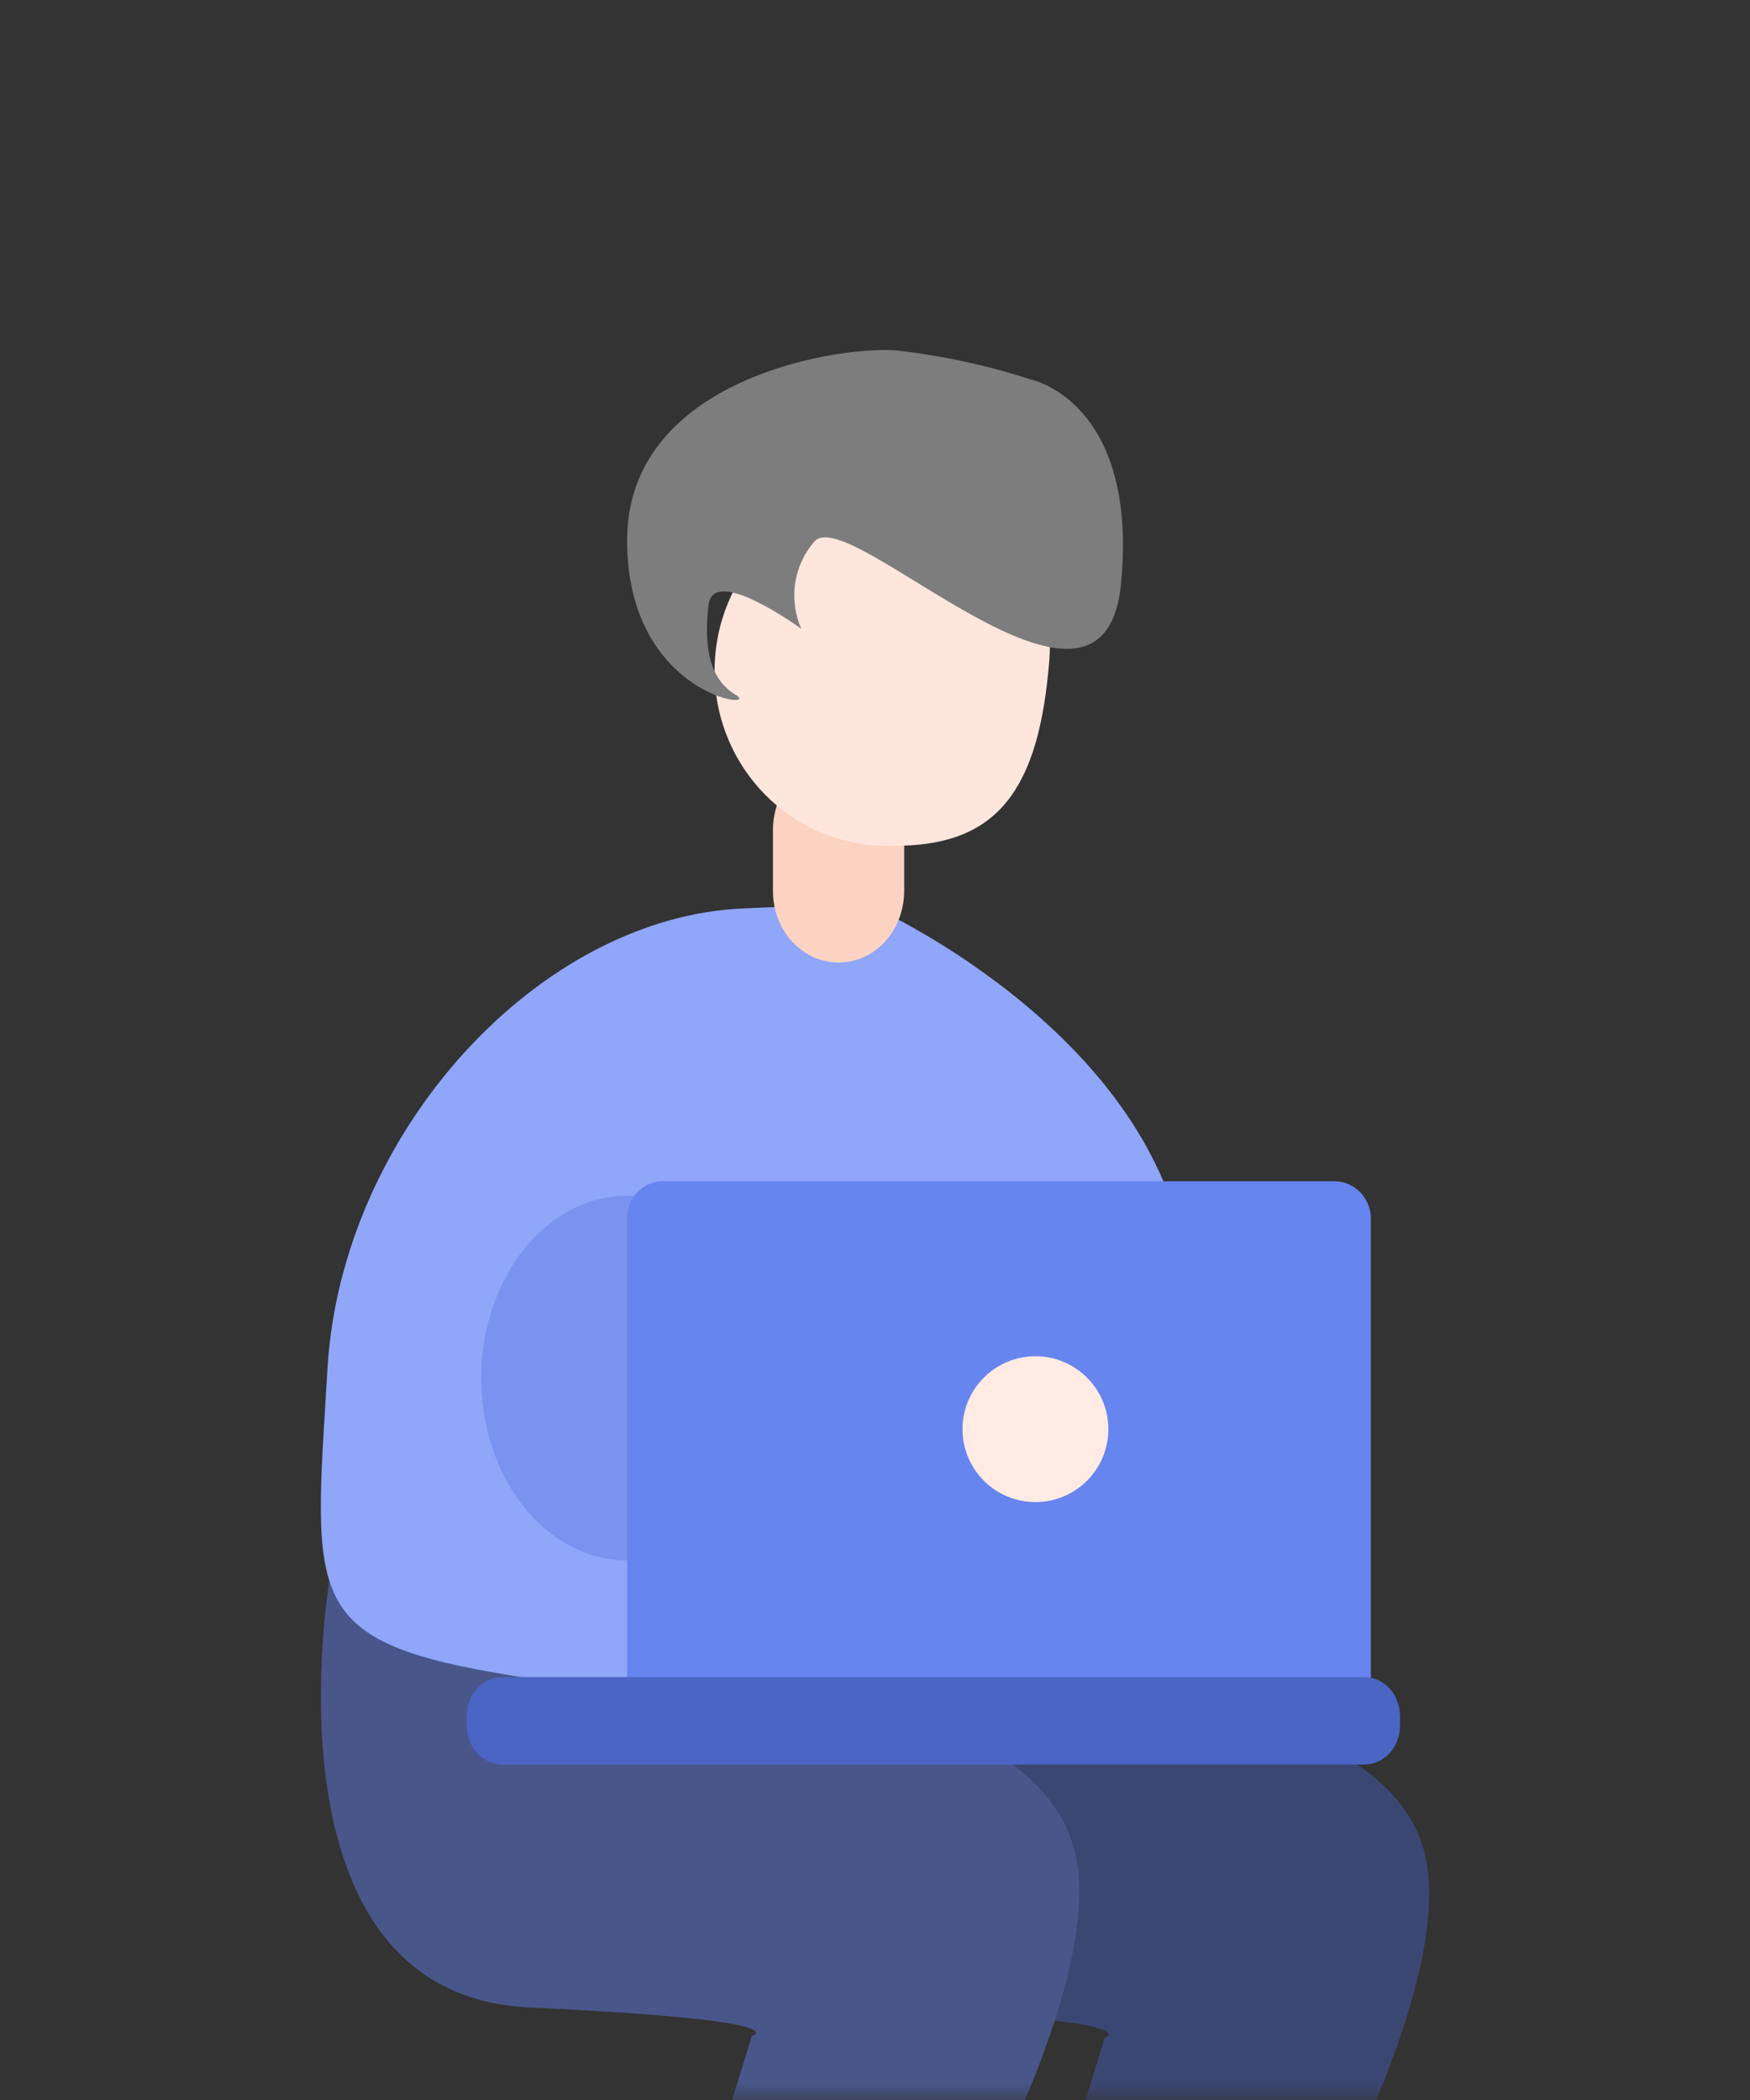 <svg width="50" height="60" viewBox="0 0 50 60" fill="none" xmlns="http://www.w3.org/2000/svg">
<rect x="0" y="0" width="50" height="60" fill="#333333" stroke="none"/>
<mask id="mask0_1015_26746" style="mask-type:luminance" maskUnits="userSpaceOnUse" x="0" y="0" width="50" height="60">
<path d="M50 0H0V60H50V0Z" fill="white"/>
</mask>
<g mask="url(#mask0_1015_26746)">
<path d="M19.351 48.185C19.351 48.185 17.541 57.095 25.276 57.41C33.056 57.725 31.564 58.22 31.564 58.22L25.276 78.695L27.267 80C27.267 80 42.646 59.345 40.656 52.775C38.666 46.25 19.351 48.185 19.351 48.185Z" fill="#3B4773"/>
<path d="M9.435 45C9.435 45 7.29 56.997 15.139 57.358C22.988 57.719 21.482 58.17 21.482 58.17L15.139 78.692L17.147 80C17.147 80 32.662 59.298 30.654 52.713C29.194 47.932 18.607 47.165 12.857 47.391C10.667 47.436 9.435 45 9.435 45Z" fill="#48568A"/>
<path d="M25.024 25.953C25.024 25.953 33.524 29.775 33.969 36.789C34.414 43.803 33.969 47.894 33.969 47.894C33.969 47.894 20.84 48.883 14.743 47.894C8.602 46.905 8.958 45.781 9.358 39.082C9.759 32.383 15.366 26.178 21.285 25.953C27.204 25.684 25.024 25.953 25.024 25.953Z" fill="#8FA6F9"/>
<path d="M23.959 21.666C22.893 21.666 22.084 22.6 22.084 23.72V25.447C22.084 26.613 22.936 27.5 23.959 27.5C25.024 27.5 25.834 26.567 25.834 25.447V23.72C25.834 22.553 24.981 21.666 23.959 21.666Z" fill="#FCD3C2"/>
<path d="M25.552 14.166H25.336C22.618 14.166 20.417 16.403 20.417 19.166C20.417 21.93 22.618 24.166 25.336 24.166H25.552C28.27 24.166 29.608 22.851 29.953 19.166C30.342 15.482 28.27 14.166 25.552 14.166Z" fill="#FFE6DC"/>
<path d="M29.425 10.834C29.425 10.834 32.531 11.432 32.029 16.678C31.526 21.925 24.219 14.285 23.26 15.482C22.666 16.172 22.529 17.139 22.895 17.967C22.895 17.967 20.383 16.126 20.246 17.277C20.109 18.427 20.246 19.394 21.022 19.854C21.799 20.314 17.917 19.9 17.917 15.436C17.917 10.972 23.58 9.913 25.544 10.005C26.822 10.143 28.147 10.42 29.425 10.834Z" fill="#7D7D7D"/>
<path d="M17.917 44.583C15.616 44.583 13.75 42.251 13.75 39.375C13.75 36.498 15.616 34.166 17.917 34.166C20.218 34.166 22.084 36.498 22.084 39.375C22.084 42.251 20.218 44.583 17.917 44.583Z" fill="url(#paint0_linear_1015_26746)"/>
<path d="M38.129 33.75H18.954C18.368 33.75 17.917 34.209 17.917 34.806V48.528C17.917 49.124 18.368 49.583 18.954 49.583H38.129C38.716 49.583 39.167 49.124 39.167 48.528V34.806C39.167 34.255 38.716 33.75 38.129 33.75Z" fill="#6785EF"/>
<path d="M29.583 42.917C28.433 42.917 27.5 41.984 27.5 40.833C27.5 39.683 28.433 38.75 29.583 38.75C30.734 38.75 31.667 39.683 31.667 40.833C31.667 41.984 30.734 42.917 29.583 42.917Z" fill="#FFEBE3"/>
<path d="M38.966 47.916H14.368C13.783 47.916 13.334 48.407 13.334 49.044V49.289C13.334 49.926 13.783 50.416 14.368 50.416H38.966C39.55 50.416 40 49.926 40 49.289V49.044C40 48.407 39.55 47.916 38.966 47.916Z" fill="#4B65C4"/>
</g>
<defs>
<linearGradient id="paint0_linear_1015_26746" x1="-206.092" y1="195.981" x2="-767.653" y2="654.588" gradientUnits="userSpaceOnUse">
<stop stop-color="#7A93EF"/>
<stop offset="1" stop-color="#7992EE"/>
</linearGradient>
</defs>
</svg>
